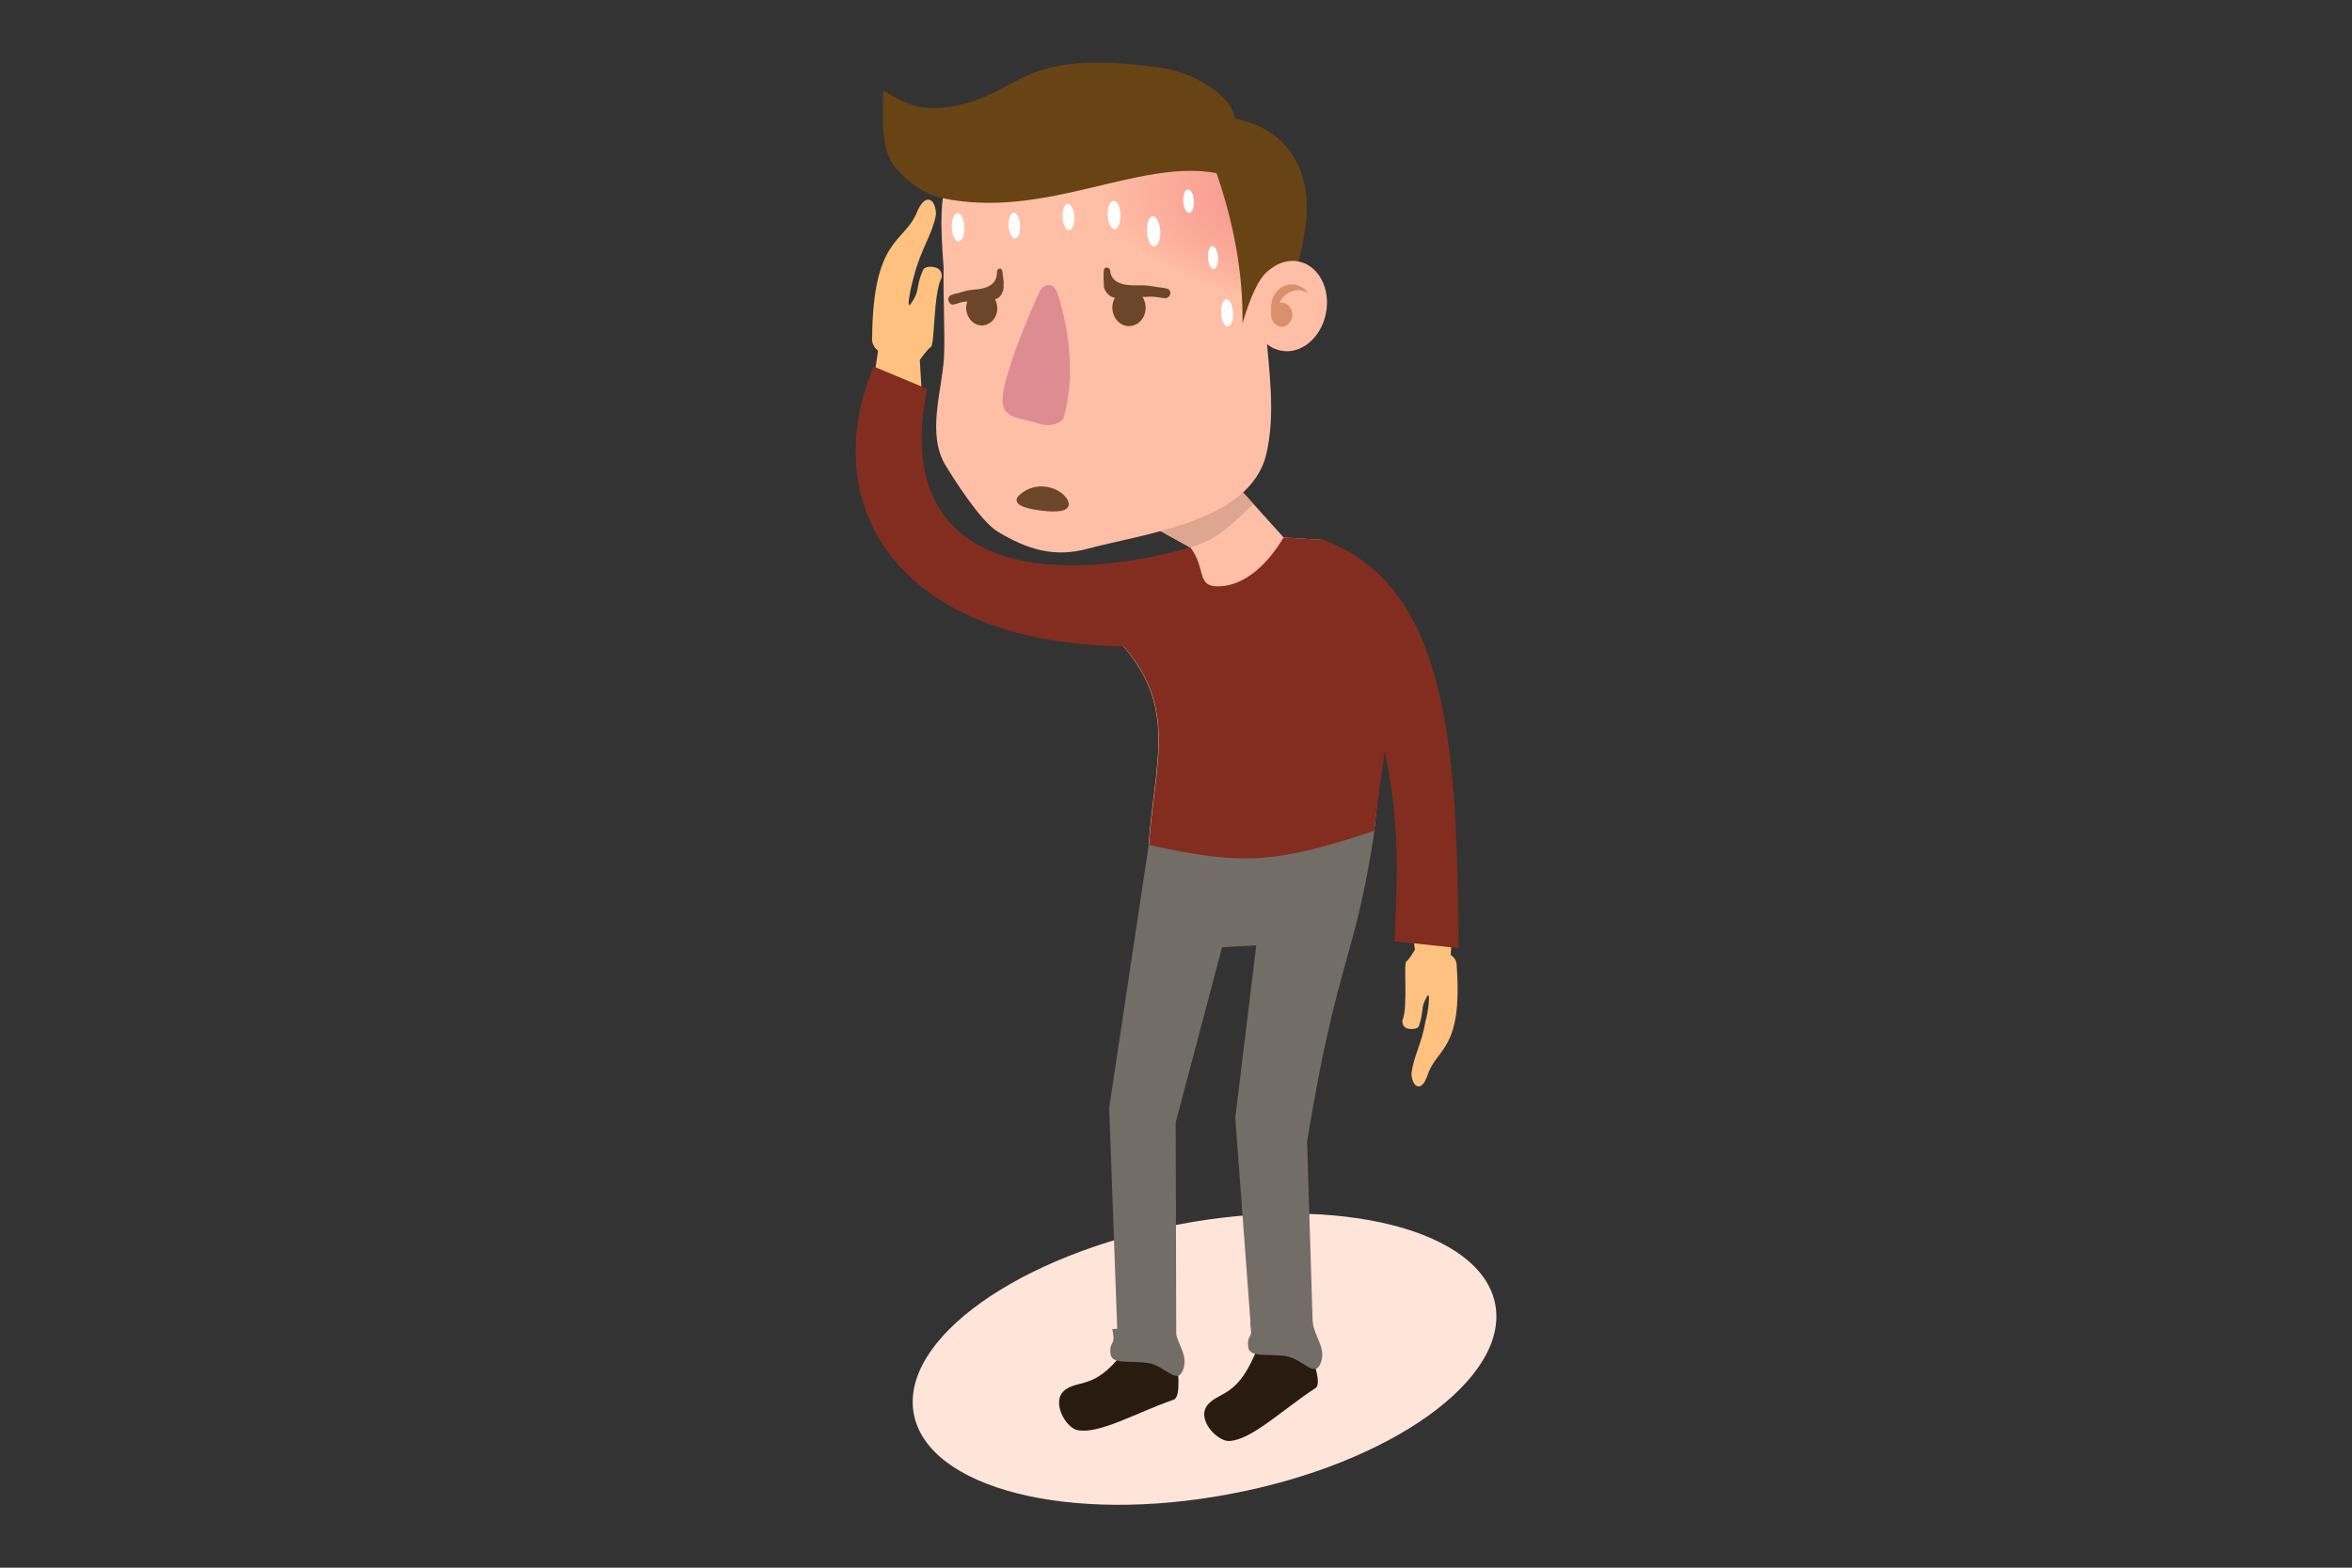<?xml version="1.0" encoding="utf-8"?>
<!-- Generator: Adobe Illustrator 24.2.3, SVG Export Plug-In . SVG Version: 6.00 Build 0)  -->
<svg version="1.1" id="Layer_1" xmlns="http://www.w3.org/2000/svg" xmlns:xlink="http://www.w3.org/1999/xlink" x="0px" y="0px"
	 viewBox="0 0 750 500" style="enable-background:new 0 0 750 500;" xml:space="preserve">
<rect x="0" y="0" width="750" height="500" fill="#333333" stroke="none"/>
<style type="text/css">
	.st0{fill:#FFE5D9;}
	.st1{fill:#FFBFA6;}
	.st2{fill:#DEA690;}
	.st3{fill:#736D67;}
	.st4{fill:#822D1F;}
	.st5{clip-path:url(#SVGID_1_);fill:url(#SVGID_2_);}
	.st6{opacity:0.5;fill:#BD5D7D;}
	.st7{fill:#6B462B;}
	.st8{fill:#684313;}
	.st9{fill:#FFFFFF;}
	.st10{fill:#D9916D;}
	.st11{fill:#291B10;}
	.st12{fill:#FFC180;}
</style>
<g id="fever">
	<path class="st0" d="M476.8,416c-4.5-23.7-49.6-35.2-100.8-25.5c-51.2,9.7-89.1,36.7-84.6,60.5c4.5,23.7,49.6,35.2,100.8,25.5
		C443.4,466.9,481.3,439.8,476.8,416z"/>
	<path class="st1" d="M347.5,156.9l32,17.7l-37.1,17.7c37,26.2,25.9,46.1,23.9,77.2c30.2,6.6,40.4,5.9,71.9-4.5
		c3.7-34.8,7.2-62.9-16.5-92.8l-12.4-0.8l-19.8-22L347.5,156.9z"/>
	<path class="st2" d="M389.4,149.3l-41.9,7.6l32,17.7c9.4-2.6,13.8-8.1,20.2-13.8L389.4,149.3z"/>
	<path class="st3" d="M366.3,269.5l-12.6,83.8l2.9,80.2l18.5-1l-0.2-74.5l14.8-55.9l10.9-0.6l-6.7,55l5.3,71.3l19.6,1l-2-64.7
		c9.6-58.7,15.2-57.3,21.5-99.2L366.3,269.5z"/>
	<path class="st4" d="M438.2,265c3.7-34.8,15.1-70.2-16.5-92.8l-12.4-0.8c-5,8.5-12.2,15.2-20.2,15.6c-7.9,0.4-4.3-5.5-9.5-12.4
		l-37.1,17.7c37,26.2,25.9,46.1,23.9,77.2C396.5,276.1,406.7,275.4,438.2,265z"/>
	<g>
		<defs>
			<path id="SVGID_4_" d="M385.9,44.6c-10.4-8-24.4-10-37.2-9.1c-14,1-33.6,0.9-42.4,12.2c-7.6,9.7-6.3,24.9-5.4,37.7
				c-0.2,7.8,0.5,21.7,0.1,28.9c-0.7,10.5-5.5,24.2,0.5,34.1c2.2,3.6,11,17.8,16.7,21.2c9.5,5.7,18,8.3,28.7,5.4
				c18-4.9,51.8-8.5,56.9-30.2c3-12.7,0.9-26.6-0.2-39.5c-0.6-7.8,3.3-21.7,3.2-29.5c0-3.8-0.2-7.6-0.3-11.3
				C405.8,50.9,392.8,49.9,385.9,44.6z"/>
		</defs>
		<use xlink:href="#SVGID_4_"  style="overflow:visible;fill:#FFBFA6;"/>
		<clipPath id="SVGID_1_">
			<use xlink:href="#SVGID_4_"  style="overflow:visible;"/>
		</clipPath>
		
			<radialGradient id="SVGID_2_" cx="465.265" cy="-71.851" r="67.839" gradientTransform="matrix(1.717 -1.220000e-02 4.600000e-03 0.638 -336.088 112.45)" gradientUnits="userSpaceOnUse">
			<stop  offset="0" style="stop-color:#F28181"/>
			<stop  offset="0.227" style="stop-color:#F38684"/>
			<stop  offset="0.494" style="stop-color:#F6948C"/>
			<stop  offset="0.78" style="stop-color:#FBAC9B"/>
			<stop  offset="0.964" style="stop-color:#FFBFA6"/>
		</radialGradient>
		<path class="st5" d="M578.9,60.1c-0.2-23.9-52.5-42.9-116.8-42.4S345.8,37.9,346,61.8c0.2,23.9,52.5,42.9,116.8,42.4
			C527.1,103.8,579.1,84,578.9,60.1z"/>
	</g>
	<path class="st6" d="M337.6,94.6c-1.3-4.5-3.6-4.4-5.6-2.5c0.1-0.8-11,23.7-12.2,33.8c-1,7.9,4.7,7,11.4,9.2c4.3,1.4,7.6-0.6,8-1.9
		C342.7,120.7,341.3,107.2,337.6,94.6z"/>
	<path class="st7" d="M365.3,97.8c-0.2-3.3-2.7-5.8-5.6-5.6c-2.9,0.2-5.1,2.9-5,6.2c0.2,3.3,2.7,5.8,5.6,5.6
		C363.3,103.8,365.5,101,365.3,97.8z"/>
	<path class="st7" d="M318,98c-0.2-3.1-2.5-5.4-5.2-5.3c-2.7,0.1-4.8,2.7-4.7,5.8c0.2,3.1,2.5,5.4,5.2,5.3
		C316.1,103.6,318.2,101,318,98z"/>
	<path class="st8" d="M387.9,55.2c5.6,16.1,8.5,32.1,8.3,47.9c5.4-17.9,9.9-20.6,16.7-15.6c3.5-11.9,5.9-24.2,1.1-34.7
		c-4.3-9.4-12.6-13.5-20.2-15c-0.9-7.7-14-14.9-23.6-16.2c-45.2-6.4-44,7.9-65.4,12.1c-9.8,1.9-14.7,0.3-23.2-4.8
		c0.1,9-1.2,18.6,4.2,24.9c3.2,3.7,8.6,8.1,14.7,9.4C333.4,70.1,362.9,50.6,387.9,55.2z"/>
	<path class="st1" d="M422.8,100c1.6-7.9-2.3-15.3-8.7-16.6c-6.4-1.3-12.9,4-14.5,11.8c-1.6,7.9,2.3,15.3,8.7,16.6
		C414.7,113.2,421.2,107.9,422.8,100z"/>
	<path class="st7" d="M319.8,88c0-0.5-0.1-1-0.2-1.6c-0.3-1.2-1.7-0.8-1.7,0.4c0.1,4.8-4.7,5.4-7.6,5.6c-1.6,0.1-3.2,0.6-4.8,1.1
		c-0.7,0.1-1.5,0.3-2.2,0.6c-1.7,0.7-0.8,3.4,0.9,3c0.8-0.2,1.5-0.4,2.3-0.7c0.4-0.1,0.8-0.1,1.2-0.2c0.9,0,1.9-0.1,2.8-0.3
		c0.9-0.1,1.9-0.1,2.8-0.3c1,0.3,2.2,0,3-0.1c0.1,0,0.2-0.1,0.3-0.1c1,0.2,2-0.4,2.6-1.3c0.4-0.7,1-1.9,0.8-2.9
		C320.1,90.2,320,89.1,319.8,88z"/>
	<path class="st7" d="M351.9,87.7c0-0.5,0-1,0.1-1.6c0.2-1.2,1.9-0.9,2,0.2c0.4,4.8,6.1,4.8,9.6,4.7c1.9-0.1,3.8,0.3,5.7,0.6
		c0.9,0.1,1.8,0.2,2.7,0.4c2,0.5,1.3,3.3-0.7,3.1c-0.9-0.1-1.8-0.2-2.8-0.4c-0.5,0-0.9-0.1-1.4-0.1c-1.1,0.1-2.2,0.1-3.3,0.1
		c-1.1,0-2.3,0.1-3.4,0c-1.1,0.4-2.6,0.3-3.6,0.2c-0.1,0-0.2,0-0.3-0.1c-1.1,0.4-2.4-0.1-3.2-1c-0.6-0.6-1.4-1.8-1.3-2.8
		C351.9,89.9,351.9,88.8,351.9,87.7z"/>
	<path class="st9" d="M380.7,64.1c0.1,2.1-0.6,3.8-1.5,3.8c-0.9,0-1.8-1.6-1.9-3.7c-0.1-2.1,0.6-3.8,1.5-3.8
		C379.8,60.4,380.6,62,380.7,64.1z"/>
	<path class="st9" d="M307.5,72.4c0.1,2.5-0.7,4.6-1.8,4.6c-1.1,0.1-2.1-1.9-2.2-4.4c-0.1-2.5,0.7-4.6,1.8-4.6
		C306.4,67.9,307.4,69.9,307.5,72.4z"/>
	<path class="st9" d="M357.3,68.4c0.1,2.5-0.7,4.6-1.8,4.7c-1.1,0.1-2.1-1.9-2.3-4.4c-0.1-2.5,0.7-4.6,1.8-4.6
		C356.2,63.9,357.2,65.9,357.3,68.4z"/>
	<path class="st9" d="M393.2,99.7c0.1,2.4-0.6,4.4-1.7,4.4c-1.1,0.1-2-1.8-2.1-4.2c-0.1-2.4,0.6-4.4,1.7-4.4
		C392.1,95.4,393,97.3,393.2,99.7z"/>
	<path class="st9" d="M388.4,82.1c0.1,2-0.5,3.7-1.4,3.7c-0.9,0-1.7-1.5-1.8-3.6c-0.1-2,0.5-3.7,1.4-3.7
		C387.5,78.5,388.3,80.1,388.4,82.1z"/>
	<path class="st9" d="M370,73.7c0.1,2.6-0.7,4.8-1.9,4.9c-1.2,0.1-2.2-2-2.4-4.7c-0.1-2.6,0.7-4.8,1.9-4.9
		C368.8,69,369.8,71.1,370,73.7z"/>
	<path class="st9" d="M342.6,69.1c0.1,2.3-0.6,4.2-1.7,4.3c-1,0.1-2-1.8-2.1-4.1c-0.1-2.3,0.6-4.2,1.7-4.3
		C341.5,65,342.4,66.8,342.6,69.1z"/>
	<path class="st9" d="M325.3,71.9c0.1,2.3-0.6,4.2-1.6,4.2c-1,0.1-1.9-1.8-2.1-4c-0.1-2.3,0.6-4.2,1.6-4.2
		C324.3,67.8,325.2,69.6,325.3,71.9z"/>
	<path class="st10" d="M412.1,100.2c-0.1-2.1-1.7-3.8-3.6-3.7c-1.9,0.1-3.4,1.9-3.2,4c0.1,2.1,1.7,3.8,3.6,3.7
		C410.7,104.1,412.2,102.3,412.1,100.2z"/>
	<path class="st10" d="M407.3,100.4c-0.2-4.1,2.6-7.6,6.3-7.8c1.3-0.1,2.5,0.3,3.6,1c-1.3-1.9-3.4-3-5.6-2.9
		c-3.7,0.2-6.5,3.7-6.3,7.8c0.1,2.7,1.5,4.9,3.5,6.1C407.9,103.5,407.4,102,407.3,100.4z"/>
	<path class="st11" d="M418,431.9c0,0,3.8,9.3,1.5,10.8c-10.6,6.9-20.4,16.6-27.6,16.9c-3.9,0.1-11-7.4-6.4-12
		c3.9-3.9,9.6-2.3,15.6-18C402.7,425.7,418,431.9,418,431.9z"/>
	<path class="st11" d="M375.4,435.5c0,0,1.4,10-1.1,10.9c-11.9,4.1-23.9,11.2-30.8,9.7c-3.8-0.8-8.9-9.8-3.3-13.2
		c4.8-2.9,9.9,0.1,19.5-13.7C362.1,425.7,375.4,435.5,375.4,435.5z"/>
	<path class="st3" d="M354.7,423.9c1.2,5.8-1,3.4-0.6,7.8c0.3,3.6,6,2.2,11.9,3c5.5,0.8,9.3,7.2,11.2,2.3c2-5.1-2.2-8.3-2.7-14.2
		L354.7,423.9z"/>
	<path class="st3" d="M398.6,421.7c1.2,5.8-1,3.4-0.6,7.8c0.3,3.6,6,2.2,11.9,3c5.5,0.8,9.3,7.2,11.2,2.3c2-5.1-2.2-8.3-2.7-14.2
		L398.6,421.7z"/>
	<path class="st12" d="M290.5,96.8c3-4.2,1.3-4.8,3.8-10.6c0.3-1,2.1-1.4,4-0.9c1.9,0.5,2.2,2.4,1.9,3.4c-2.6,4.8-2.1,21.6-3.4,22
		c-0.7,0.2-3.5,4.1-3.5,4.1l1,16.8c-0.2,2.5-2.4,4.4-5,4.2l-7.8-0.6c-2.6-0.2-4.4-2.4-4.2-5l2.7-18.4c-1.3-0.9-2.1-2.5-1.9-4.1
		c0.3-31.9,10.1-30.1,14.2-39.8c0.4-1,1.9-4.5,3.9-4.2c2,0.3,2.4,4,2.2,5.1c-1.3,6.4-4.7,10.5-7,19.4
		C291.1,89,288.5,99.7,290.5,96.8z"/>
	<path class="st12" d="M455,317.9c-2.2,3.8-0.8,4.2-2.5,9.2c-0.2,0.9-1.7,1.3-3.4,1c-1.7-0.3-2-1.8-1.9-2.7
		c1.9-4.3,0.2-18.4,1.3-18.8c0.6-0.2,2.7-3.7,2.7-3.7l-2-14.1c0-2.2,1.8-3.9,3.9-3.9l6.6,0c2.2,0,3.9,1.7,3.9,3.9l-1,15.8
		c1.2,0.7,1.9,1.9,1.9,3.4c2,27-6.4,26.2-9.2,34.7c-0.3,0.8-1.3,3.9-3,3.8c-1.7-0.1-2.3-3.2-2.2-4.1c0.6-5.5,3.2-9.2,4.5-16.9
		C455.1,324.5,456.5,315.3,455,317.9z"/>
	<path class="st4" d="M444.7,300.2c1.3-31.9,2.4-47.4-12.7-97.5l-10.3-30.6c41.1,14.9,42.9,69,43.4,130.3L444.7,300.2z"/>
	<path class="st7" d="M324.2,159.1c-0.5,2.3,3.6,3.2,8.2,3.8c4.6,0.5,8.1,0.3,8.4-1.9c0.2-2.1-3-5.3-7.6-5.8
		C328.6,154.6,324.5,157.8,324.2,159.1z"/>
	<path class="st4" d="M295.6,124c-11.6,58.5,39.1,63.2,83.9,50.6l-12.8,31.5c-78.6,2.3-107.3-43.2-88.1-89.2L295.6,124z"/>
</g>
</svg>
